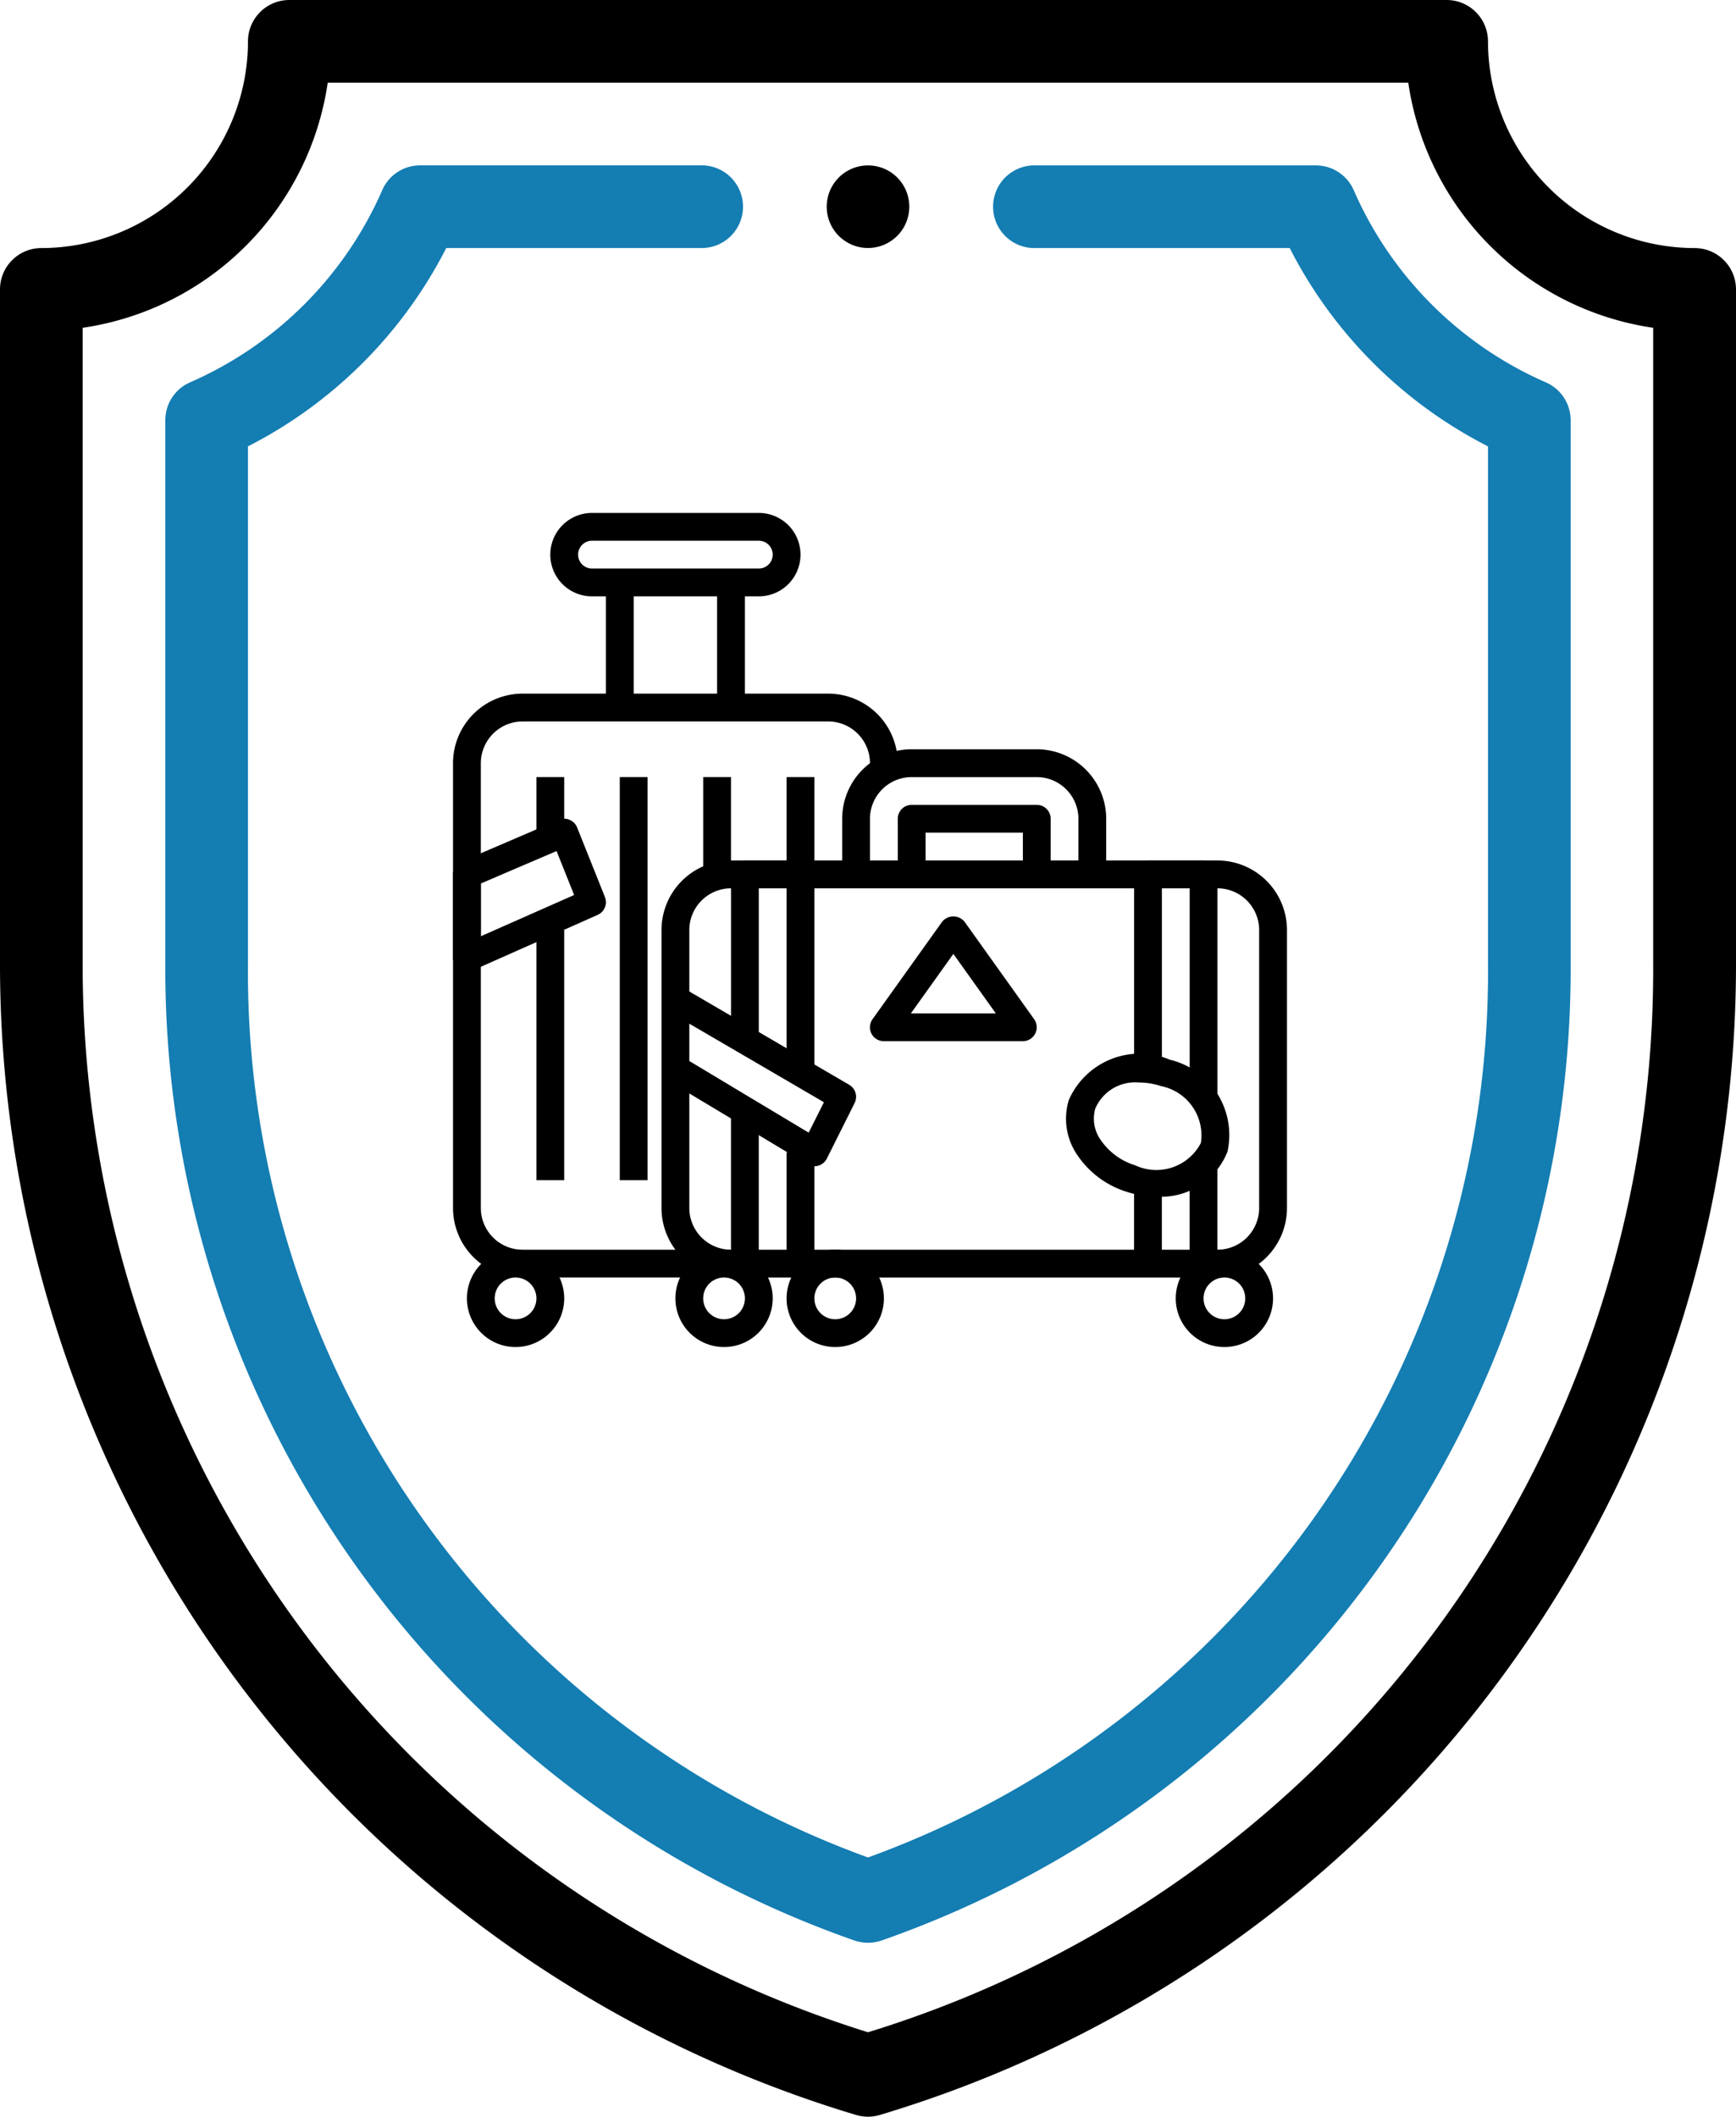 <svg xmlns="http://www.w3.org/2000/svg" width="51.35" height="62.598" viewBox="0 0 51.35 62.598">
  <g id="Group_2299" data-name="Group 2299" transform="translate(-113.933 -1191.164)">
    <g id="Group_2292" data-name="Group 2292" transform="translate(73.333 -10.667)">
      <g id="suitcase" transform="translate(54 1217)">
        <g id="Group_2241" data-name="Group 2241" transform="translate(0 5.344)">
          <g id="Group_2240" data-name="Group 2240">
            <path id="Path_17609" data-name="Path 17609" d="M11.1,110.933H2.056A2.058,2.058,0,0,0,0,112.989v13.156A2.058,2.058,0,0,0,2.056,128.2H7.4v-.822H2.056a1.235,1.235,0,0,1-1.233-1.233V112.989a1.235,1.235,0,0,1,1.233-1.233H11.1a1.235,1.235,0,0,1,1.233,1.233v.411h.822v-.411A2.058,2.058,0,0,0,11.1,110.933Z" transform="translate(0 -110.933)"/>
          </g>
        </g>
        <g id="Group_2243" data-name="Group 2243" transform="translate(2.878)">
          <g id="Group_2242" data-name="Group 2242">
            <path id="Path_17610" data-name="Path 17610" d="M65.9,0H60.966a1.233,1.233,0,0,0,0,2.467H65.9A1.233,1.233,0,0,0,65.9,0Zm0,1.644H60.966a.411.411,0,0,1,0-.822H65.9a.411.411,0,1,1,0,.822Z" transform="translate(-59.733)"/>
          </g>
        </g>
        <g id="Group_2245" data-name="Group 2245" transform="translate(4.522 2.056)">
          <g id="Group_2244" data-name="Group 2244">
            <rect id="Rectangle_715" data-name="Rectangle 715" width="0.822" height="3.7"/>
          </g>
        </g>
        <g id="Group_2247" data-name="Group 2247" transform="translate(7.811 2.056)">
          <g id="Group_2246" data-name="Group 2246">
            <rect id="Rectangle_716" data-name="Rectangle 716" width="0.822" height="3.7"/>
          </g>
        </g>
        <g id="Group_2249" data-name="Group 2249" transform="translate(2.467 12.333)">
          <g id="Group_2248" data-name="Group 2248">
            <rect id="Rectangle_717" data-name="Rectangle 717" width="0.822" height="7.4"/>
          </g>
        </g>
        <g id="Group_2251" data-name="Group 2251" transform="translate(7.4 7.811)">
          <g id="Group_2250" data-name="Group 2250">
            <rect id="Rectangle_718" data-name="Rectangle 718" width="0.822" height="3.289"/>
          </g>
        </g>
        <g id="Group_2253" data-name="Group 2253" transform="translate(0.411 21.789)">
          <g id="Group_2252" data-name="Group 2252">
            <path id="Path_17611" data-name="Path 17611" d="M9.972,452.267a1.439,1.439,0,1,0,1.439,1.439A1.44,1.44,0,0,0,9.972,452.267Zm0,2.056a.617.617,0,1,1,.617-.617A.617.617,0,0,1,9.972,454.323Z" transform="translate(-8.533 -452.267)"/>
          </g>
        </g>
        <g id="Group_2255" data-name="Group 2255" transform="translate(4.933 7.811)">
          <g id="Group_2254" data-name="Group 2254">
            <rect id="Rectangle_719" data-name="Rectangle 719" width="0.822" height="11.922"/>
          </g>
        </g>
        <g id="Group_2257" data-name="Group 2257" transform="translate(0 9.044)">
          <g id="Group_2256" data-name="Group 2256">
            <path id="Path_17612" data-name="Path 17612" d="M4.493,190.039l-.822-2.056a.411.411,0,0,0-.224-.227.406.406,0,0,0-.319,0L.249,188.992A.41.41,0,0,0,0,189.37v2.467a.411.411,0,0,0,.411.411.406.406,0,0,0,.167-.036l3.7-1.644A.411.411,0,0,0,4.493,190.039ZM.822,191.2V189.64l2.241-.96.519,1.3Z" transform="translate(0 -187.725)"/>
          </g>
        </g>
        <g id="Group_2259" data-name="Group 2259" transform="translate(2.467 7.811)">
          <g id="Group_2258" data-name="Group 2258">
            <rect id="Rectangle_720" data-name="Rectangle 720" width="0.822" height="2.056"/>
          </g>
        </g>
        <g id="Group_2261" data-name="Group 2261" transform="translate(9.867 7.811)">
          <g id="Group_2260" data-name="Group 2260">
            <rect id="Rectangle_721" data-name="Rectangle 721" width="0.822" height="3.289"/>
          </g>
        </g>
        <g id="Group_2263" data-name="Group 2263" transform="translate(9.867 21.789)">
          <g id="Group_2262" data-name="Group 2262">
            <path id="Path_17613" data-name="Path 17613" d="M206.239,452.267a1.439,1.439,0,1,0,1.439,1.439A1.44,1.44,0,0,0,206.239,452.267Zm0,2.056a.617.617,0,1,1,.617-.617A.617.617,0,0,1,206.239,454.323Z" transform="translate(-204.8 -452.267)"/>
          </g>
        </g>
        <g id="Group_2265" data-name="Group 2265" transform="translate(6.167 10.278)">
          <g id="Group_2264" data-name="Group 2264">
            <path id="Path_17614" data-name="Path 17614" d="M144.445,213.333H130.056A2.058,2.058,0,0,0,128,215.389v8.222a2.058,2.058,0,0,0,2.056,2.056h14.389a2.058,2.058,0,0,0,2.056-2.056v-8.222A2.058,2.058,0,0,0,144.445,213.333Zm1.233,10.278a1.235,1.235,0,0,1-1.233,1.233H130.056a1.235,1.235,0,0,1-1.233-1.233v-8.222a1.235,1.235,0,0,1,1.233-1.233h14.389a1.235,1.235,0,0,1,1.233,1.233v8.222Z" transform="translate(-128 -213.333)"/>
          </g>
        </g>
        <g id="Group_2267" data-name="Group 2267" transform="translate(13.156 8.633)">
          <g id="Group_2266" data-name="Group 2266">
            <path id="Path_17615" data-name="Path 17615" d="M277.178,179.2h-3.7a.411.411,0,0,0-.411.411v1.644h.822v-1.233h2.878v1.233h.822v-1.644A.411.411,0,0,0,277.178,179.2Z" transform="translate(-273.067 -179.2)"/>
          </g>
        </g>
        <g id="Group_2269" data-name="Group 2269" transform="translate(11.511 6.989)">
          <g id="Group_2268" data-name="Group 2268">
            <path id="Path_17616" data-name="Path 17616" d="M244.689,145.067h-3.7a2.058,2.058,0,0,0-2.056,2.056v1.644h.822v-1.644a1.235,1.235,0,0,1,1.233-1.233h3.7a1.235,1.235,0,0,1,1.233,1.233v1.644h.822v-1.644A2.058,2.058,0,0,0,244.689,145.067Z" transform="translate(-238.933 -145.067)"/>
          </g>
        </g>
        <g id="Group_2271" data-name="Group 2271" transform="translate(12.333 11.932)">
          <g id="Group_2270" data-name="Group 2270">
            <path id="Path_17617" data-name="Path 17617" d="M260.851,250.715l-2.056-2.878a.426.426,0,0,0-.669,0l-2.056,2.878a.411.411,0,0,0,.335.65h4.111a.411.411,0,0,0,.334-.65Zm-3.647-.172,1.257-1.759,1.256,1.759Z" transform="translate(-255.994 -247.675)"/>
          </g>
        </g>
        <g id="Group_2273" data-name="Group 2273" transform="translate(18.13 16.024)">
          <g id="Group_2272" data-name="Group 2272">
            <path id="Path_17618" data-name="Path 17618" d="M379.392,332.74a2.291,2.291,0,0,0-2.981,1.189,1.89,1.89,0,0,0,.258,1.644,2.739,2.739,0,0,0,1.448,1.074,2.894,2.894,0,0,0,.9.144,2.106,2.106,0,0,0,2.086-1.333A2.291,2.291,0,0,0,379.392,332.74Zm.924,2.463a1.485,1.485,0,0,1-1.944.662,1.916,1.916,0,0,1-1.015-.743,1.086,1.086,0,0,1-.164-.938h0a1.281,1.281,0,0,1,1.291-.768,2.1,2.1,0,0,1,.652.106A1.486,1.486,0,0,1,380.316,335.2Z" transform="translate(-376.324 -332.596)"/>
          </g>
        </g>
        <g id="Group_2275" data-name="Group 2275" transform="translate(6.578 21.789)">
          <g id="Group_2274" data-name="Group 2274">
            <path id="Path_17619" data-name="Path 17619" d="M137.972,452.267a1.439,1.439,0,1,0,1.439,1.439A1.44,1.44,0,0,0,137.972,452.267Zm0,2.056a.617.617,0,1,1,.617-.617A.617.617,0,0,1,137.972,454.323Z" transform="translate(-136.533 -452.267)"/>
          </g>
        </g>
        <g id="Group_2277" data-name="Group 2277" transform="translate(21.378 21.789)">
          <g id="Group_2276" data-name="Group 2276">
            <path id="Path_17620" data-name="Path 17620" d="M445.172,452.267a1.439,1.439,0,1,0,1.439,1.439A1.44,1.44,0,0,0,445.172,452.267Zm0,2.056a.617.617,0,1,1,.617-.617A.617.617,0,0,1,445.172,454.323Z" transform="translate(-443.733 -452.267)"/>
          </g>
        </g>
        <g id="Group_2279" data-name="Group 2279" transform="translate(9.867 18.911)">
          <g id="Group_2278" data-name="Group 2278">
            <rect id="Rectangle_722" data-name="Rectangle 722" width="0.822" height="3.289"/>
          </g>
        </g>
        <g id="Group_2281" data-name="Group 2281" transform="translate(8.222 10.278)">
          <g id="Group_2280" data-name="Group 2280">
            <path id="Path_17621" data-name="Path 17621" d="M172.723,213.333h-1.644a.411.411,0,0,0-.411.411v4.933h.822v-4.522h.822V219.5h.822v-5.756A.411.411,0,0,0,172.723,213.333Z" transform="translate(-170.667 -213.333)"/>
          </g>
        </g>
        <g id="Group_2283" data-name="Group 2283" transform="translate(8.222 17.678)">
          <g id="Group_2282" data-name="Group 2282">
            <rect id="Rectangle_723" data-name="Rectangle 723" width="0.822" height="4.522"/>
          </g>
        </g>
        <g id="Group_2285" data-name="Group 2285" transform="translate(21.789 19.322)">
          <g id="Group_2284" data-name="Group 2284">
            <rect id="Rectangle_724" data-name="Rectangle 724" width="0.822" height="2.878"/>
          </g>
        </g>
        <g id="Group_2287" data-name="Group 2287" transform="translate(20.145 10.278)">
          <g id="Group_2286" data-name="Group 2286">
            <path id="Path_17622" data-name="Path 17622" d="M420.19,213.333h-1.644a.411.411,0,0,0-.411.411V219.5h.822v-5.344h.822v6.167h.822v-6.578A.411.411,0,0,0,420.19,213.333Z" transform="translate(-418.134 -213.333)"/>
          </g>
        </g>
        <g id="Group_2289" data-name="Group 2289" transform="translate(20.145 19.734)">
          <g id="Group_2288" data-name="Group 2288">
            <rect id="Rectangle_725" data-name="Rectangle 725" width="0.822" height="2.467"/>
          </g>
        </g>
        <g id="Group_2291" data-name="Group 2291" transform="translate(6.366 14.033)">
          <g id="Group_2290" data-name="Group 2290">
            <path id="Path_17623" data-name="Path 17623" d="M137.49,294.164l-4.933-2.878-.414.711,4.6,2.683-.451.9-3.73-2.238-.423.705,4.111,2.467a.413.413,0,0,0,.212.059.408.408,0,0,0,.115-.016.413.413,0,0,0,.253-.211l.822-1.644A.412.412,0,0,0,137.49,294.164Z" transform="translate(-132.138 -291.286)"/>
          </g>
        </g>
      </g>
    </g>
    <g id="Group_2298" data-name="Group 2298" transform="translate(54 68)">
      <g id="protection" transform="translate(59.933 1123.164)">
        <g id="Group_1216" data-name="Group 1216" transform="translate(24.454 4.892)">
          <g id="Group_1215" data-name="Group 1215">
            <path id="Path_16015" data-name="Path 16015" d="M247.231,40.01a1.221,1.221,0,1,0,1.221,1.221A1.219,1.219,0,0,0,247.231,40.01Z" transform="translate(-246.01 -40.01)"/>
          </g>
        </g>
        <g id="Group_1218" data-name="Group 1218" transform="translate(0)">
          <g id="Group_1217" data-name="Group 1217">
            <path id="Path_16016" data-name="Path 16016" d="M96.127,7.336a6.12,6.12,0,0,1-6.113-6.113A1.223,1.223,0,0,0,88.792,0H54.558a1.223,1.223,0,0,0-1.223,1.223,6.12,6.12,0,0,1-6.113,6.113A1.223,1.223,0,0,0,46,8.558V28.51A35.513,35.513,0,0,0,71.324,62.546a1.222,1.222,0,0,0,.7,0A35.517,35.517,0,0,0,97.35,28.51V8.558A1.223,1.223,0,0,0,96.127,7.336ZM94.9,28.51A32.88,32.88,0,0,1,71.675,60.1,33.059,33.059,0,0,1,48.445,28.51V9.694a8.578,8.578,0,0,0,7.249-7.249H87.656A8.578,8.578,0,0,0,94.9,9.694Z" transform="translate(-46)"/>
          </g>
        </g>
        <g id="Group_1220" data-name="Group 1220" transform="translate(4.89 4.89)">
          <g id="Group_1219" data-name="Group 1219">
            <path id="Path_16017" data-name="Path 16017" d="M126.837,46.418a11.013,11.013,0,0,1-5.685-5.685,1.223,1.223,0,0,0-1.12-.732h-8.359a1.223,1.223,0,0,0,0,2.445h7.586a13.441,13.441,0,0,0,5.865,5.865V63.62a27.851,27.851,0,0,1-18.339,26.421A27.851,27.851,0,0,1,88.445,63.62V48.31a13.441,13.441,0,0,0,5.865-5.865H101.9a1.223,1.223,0,0,0,0-2.445H93.537a1.223,1.223,0,0,0-1.12.732,11.013,11.013,0,0,1-5.685,5.685A1.223,1.223,0,0,0,86,47.537V63.62a30.436,30.436,0,0,0,20.377,28.874,1.222,1.222,0,0,0,.816,0A30.436,30.436,0,0,0,127.569,63.62V47.537A1.223,1.223,0,0,0,126.837,46.418Z" transform="translate(-86 -40)" fill="#147db2"/>
          </g>
        </g>
      </g>
    </g>
  </g>
</svg>
